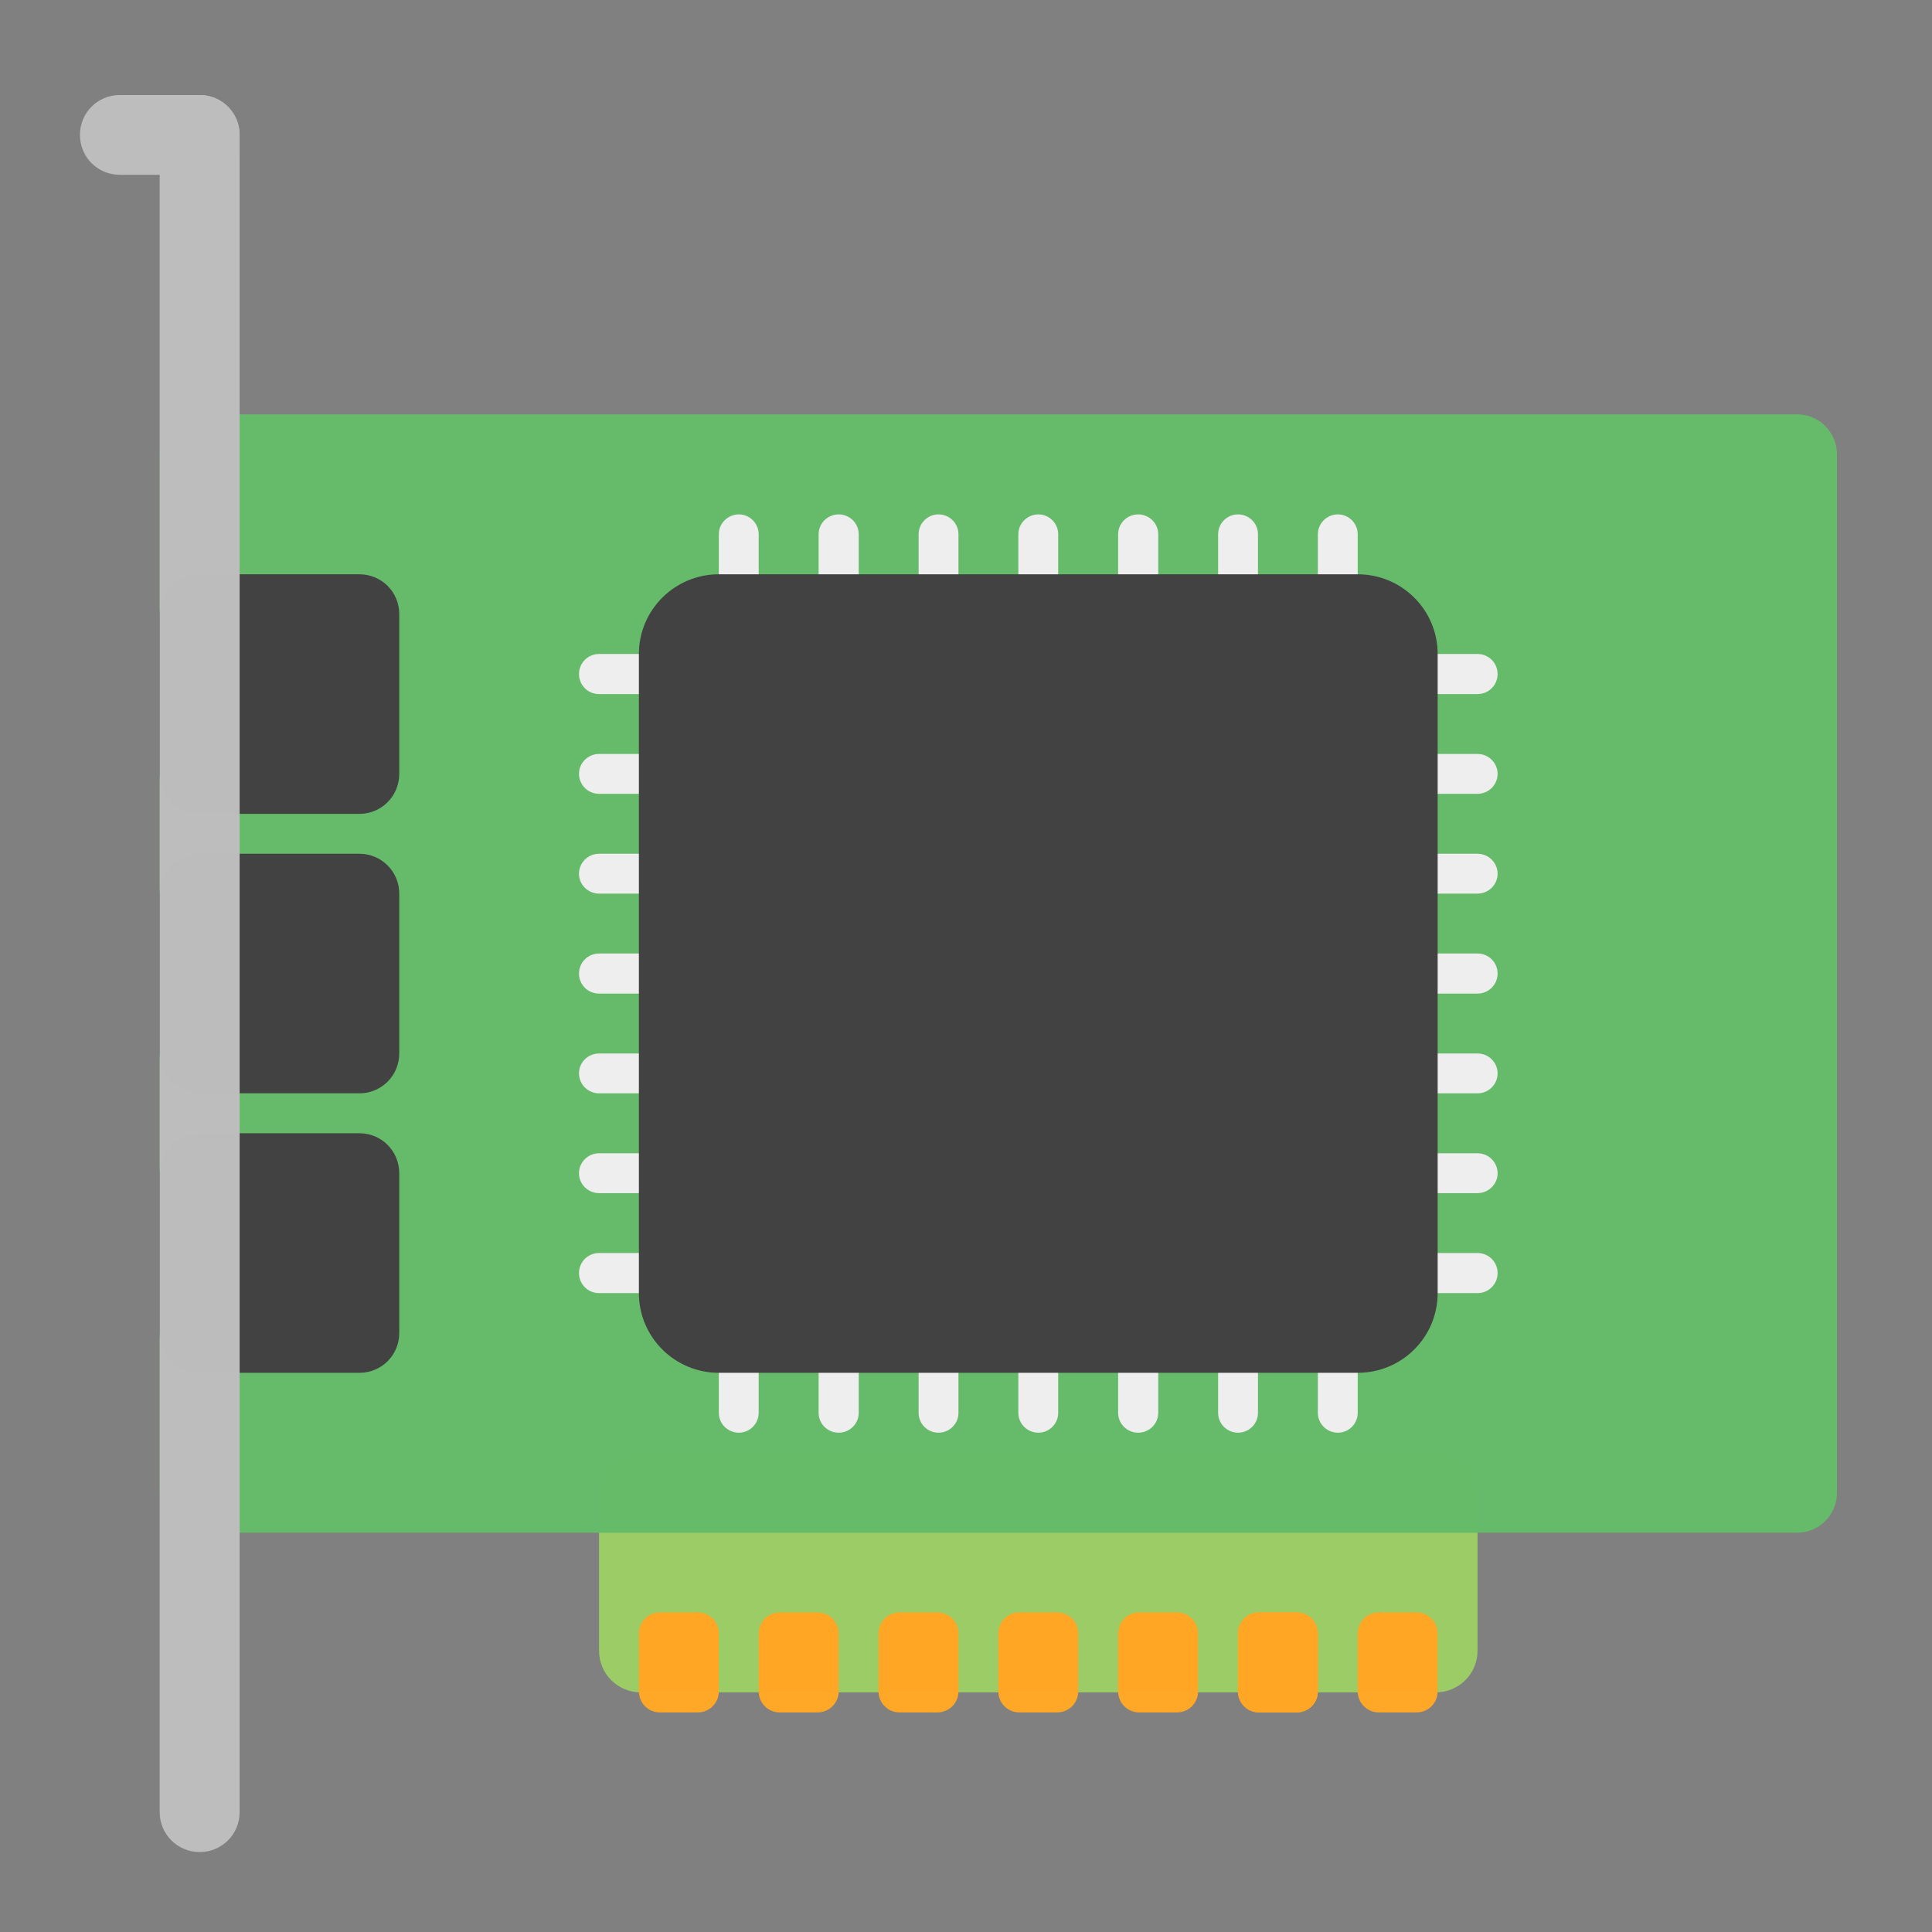 <?xml version="1.0" encoding="UTF-8"?>
<svg xmlns="http://www.w3.org/2000/svg" xmlns:xlink="http://www.w3.org/1999/xlink" width="32px" height="32px" viewBox="0 0 32 32" version="1.1">
<rect x="0" y="0" width="32" height="32" fill="#808080" stroke="none"/>
<g id="surface1">
<path style=" stroke:none;fill-rule:nonzero;fill:rgb(61.176%,80%,39.608%);fill-opacity:0.996;" d="M 10.613 24.062 L 23.781 24.062 C 24.164 24.062 24.473 24.371 24.473 24.754 L 24.473 27.34 C 24.473 27.723 24.164 28.031 23.781 28.031 L 10.613 28.031 C 10.23 28.031 9.922 27.723 9.922 27.34 L 9.922 24.754 C 9.922 24.371 10.23 24.062 10.613 24.062 Z M 10.613 24.062 "/>
<path style=" stroke:none;fill-rule:nonzero;fill:rgb(40%,73.333%,41.569%);fill-opacity:0.996;" d="M 3.309 6.863 L 29.766 6.863 C 30.133 6.863 30.426 7.16 30.426 7.527 L 30.426 24.723 C 30.426 25.09 30.133 25.387 29.766 25.387 L 3.309 25.387 C 2.941 25.387 2.645 25.09 2.645 24.723 L 2.645 7.527 C 2.645 7.16 2.941 6.863 3.309 6.863 Z M 3.309 6.863 "/>
<path style=" stroke:none;fill-rule:nonzero;fill:rgb(25.882%,25.882%,25.882%);fill-opacity:0.996;" d="M 3.309 18.77 L 5.953 18.77 C 6.32 18.77 6.613 19.066 6.613 19.434 L 6.613 22.078 C 6.613 22.445 6.32 22.738 5.953 22.738 L 3.309 22.738 C 2.941 22.738 2.645 22.445 2.645 22.078 L 2.645 19.434 C 2.645 19.066 2.941 18.77 3.309 18.77 Z M 3.309 18.77 "/>
<path style=" stroke:none;fill-rule:nonzero;fill:rgb(25.882%,25.882%,25.882%);fill-opacity:0.996;" d="M 3.309 14.141 L 5.953 14.141 C 6.32 14.141 6.613 14.438 6.613 14.801 L 6.613 17.449 C 6.613 17.812 6.32 18.109 5.953 18.109 L 3.309 18.109 C 2.941 18.109 2.645 17.812 2.645 17.449 L 2.645 14.801 C 2.645 14.438 2.941 14.141 3.309 14.141 Z M 3.309 14.141 "/>
<path style=" stroke:none;fill-rule:nonzero;fill:rgb(25.882%,25.882%,25.882%);fill-opacity:0.996;" d="M 3.309 9.512 L 5.953 9.512 C 6.32 9.512 6.613 9.805 6.613 10.172 L 6.613 12.816 C 6.613 13.184 6.32 13.48 5.953 13.48 L 3.309 13.48 C 2.941 13.48 2.645 13.184 2.645 12.816 L 2.645 10.172 C 2.645 9.805 2.941 9.512 3.309 9.512 Z M 3.309 9.512 "/>
<path style=" stroke:none;fill-rule:nonzero;fill:rgb(74.118%,74.118%,74.118%);fill-opacity:0.996;" d="M 3.309 1.574 C 3.672 1.574 3.969 1.867 3.969 2.234 L 3.969 30.016 C 3.969 30.383 3.672 30.676 3.309 30.676 C 2.941 30.676 2.645 30.383 2.645 30.016 L 2.645 2.234 C 2.645 1.867 2.941 1.574 3.309 1.574 Z M 3.309 1.574 "/>
<path style=" stroke:none;fill-rule:nonzero;fill:rgb(74.118%,74.118%,74.118%);fill-opacity:0.996;" d="M 1.984 1.574 L 3.309 1.574 C 3.672 1.574 3.969 1.867 3.969 2.234 C 3.969 2.602 3.672 2.895 3.309 2.895 L 1.984 2.895 C 1.617 2.895 1.324 2.602 1.324 2.234 C 1.324 1.867 1.617 1.574 1.984 1.574 Z M 1.984 1.574 "/>
<path style=" stroke:none;fill-rule:nonzero;fill:rgb(93.333%,93.333%,93.333%);fill-opacity:0.996;" d="M 12.238 8.52 C 12.418 8.52 12.566 8.668 12.566 8.848 L 12.566 9.84 C 12.566 10.023 12.418 10.172 12.238 10.172 C 12.055 10.172 11.906 10.023 11.906 9.84 L 11.906 8.848 C 11.906 8.668 12.055 8.52 12.238 8.52 Z M 12.238 8.52 "/>
<path style=" stroke:none;fill-rule:nonzero;fill:rgb(93.333%,93.333%,93.333%);fill-opacity:0.996;" d="M 13.891 8.52 C 14.074 8.52 14.223 8.668 14.223 8.848 L 14.223 9.84 C 14.223 10.023 14.074 10.172 13.891 10.172 C 13.707 10.172 13.559 10.023 13.559 9.84 L 13.559 8.848 C 13.559 8.668 13.707 8.52 13.891 8.52 Z M 13.891 8.52 "/>
<path style=" stroke:none;fill-rule:nonzero;fill:rgb(93.333%,93.333%,93.333%);fill-opacity:0.996;" d="M 15.543 8.52 C 15.727 8.52 15.875 8.668 15.875 8.848 L 15.875 9.84 C 15.875 10.023 15.727 10.172 15.543 10.172 C 15.363 10.172 15.215 10.023 15.215 9.84 L 15.215 8.848 C 15.215 8.668 15.363 8.52 15.543 8.52 Z M 15.543 8.52 "/>
<path style=" stroke:none;fill-rule:nonzero;fill:rgb(93.333%,93.333%,93.333%);fill-opacity:0.996;" d="M 17.199 8.52 C 17.379 8.52 17.527 8.668 17.527 8.848 L 17.527 9.84 C 17.527 10.023 17.379 10.172 17.199 10.172 C 17.016 10.172 16.867 10.023 16.867 9.84 L 16.867 8.848 C 16.867 8.668 17.016 8.52 17.199 8.52 Z M 17.199 8.52 "/>
<path style=" stroke:none;fill-rule:nonzero;fill:rgb(93.333%,93.333%,93.333%);fill-opacity:0.996;" d="M 18.852 8.52 C 19.035 8.52 19.184 8.668 19.184 8.848 L 19.184 9.84 C 19.184 10.023 19.035 10.172 18.852 10.172 C 18.668 10.172 18.52 10.023 18.52 9.84 L 18.52 8.848 C 18.52 8.668 18.668 8.52 18.852 8.52 Z M 18.852 8.52 "/>
<path style=" stroke:none;fill-rule:nonzero;fill:rgb(93.333%,93.333%,93.333%);fill-opacity:0.996;" d="M 20.504 8.52 C 20.688 8.52 20.836 8.668 20.836 8.848 L 20.836 9.84 C 20.836 10.023 20.688 10.172 20.504 10.172 C 20.324 10.172 20.176 10.023 20.176 9.84 L 20.176 8.848 C 20.176 8.668 20.324 8.52 20.504 8.52 Z M 20.504 8.52 "/>
<path style=" stroke:none;fill-rule:nonzero;fill:rgb(93.333%,93.333%,93.333%);fill-opacity:0.996;" d="M 22.16 8.52 C 22.34 8.52 22.488 8.668 22.488 8.848 L 22.488 9.84 C 22.488 10.023 22.34 10.172 22.16 10.172 C 21.977 10.172 21.828 10.023 21.828 9.84 L 21.828 8.848 C 21.828 8.668 21.977 8.52 22.16 8.52 Z M 22.16 8.52 "/>
<path style=" stroke:none;fill-rule:nonzero;fill:rgb(93.333%,93.333%,93.333%);fill-opacity:0.996;" d="M 12.238 22.078 C 12.418 22.078 12.566 22.227 12.566 22.41 L 12.566 23.402 C 12.566 23.582 12.418 23.73 12.238 23.73 C 12.055 23.73 11.906 23.582 11.906 23.402 L 11.906 22.41 C 11.906 22.227 12.055 22.078 12.238 22.078 Z M 12.238 22.078 "/>
<path style=" stroke:none;fill-rule:nonzero;fill:rgb(93.333%,93.333%,93.333%);fill-opacity:0.996;" d="M 13.891 22.078 C 14.074 22.078 14.223 22.227 14.223 22.41 L 14.223 23.402 C 14.223 23.582 14.074 23.73 13.891 23.73 C 13.707 23.73 13.559 23.582 13.559 23.402 L 13.559 22.41 C 13.559 22.227 13.707 22.078 13.891 22.078 Z M 13.891 22.078 "/>
<path style=" stroke:none;fill-rule:nonzero;fill:rgb(93.333%,93.333%,93.333%);fill-opacity:0.996;" d="M 15.543 22.078 C 15.727 22.078 15.875 22.227 15.875 22.41 L 15.875 23.402 C 15.875 23.582 15.727 23.73 15.543 23.73 C 15.363 23.73 15.215 23.582 15.215 23.402 L 15.215 22.41 C 15.215 22.227 15.363 22.078 15.543 22.078 Z M 15.543 22.078 "/>
<path style=" stroke:none;fill-rule:nonzero;fill:rgb(93.333%,93.333%,93.333%);fill-opacity:0.996;" d="M 17.199 22.078 C 17.379 22.078 17.527 22.227 17.527 22.41 L 17.527 23.402 C 17.527 23.582 17.379 23.73 17.199 23.73 C 17.016 23.73 16.867 23.582 16.867 23.402 L 16.867 22.41 C 16.867 22.227 17.016 22.078 17.199 22.078 Z M 17.199 22.078 "/>
<path style=" stroke:none;fill-rule:nonzero;fill:rgb(93.333%,93.333%,93.333%);fill-opacity:0.996;" d="M 18.852 22.078 C 19.035 22.078 19.184 22.227 19.184 22.41 L 19.184 23.402 C 19.184 23.582 19.035 23.73 18.852 23.73 C 18.668 23.73 18.52 23.582 18.52 23.402 L 18.52 22.41 C 18.52 22.227 18.668 22.078 18.852 22.078 Z M 18.852 22.078 "/>
<path style=" stroke:none;fill-rule:nonzero;fill:rgb(93.333%,93.333%,93.333%);fill-opacity:0.996;" d="M 20.504 22.078 C 20.688 22.078 20.836 22.227 20.836 22.41 L 20.836 23.402 C 20.836 23.582 20.688 23.73 20.504 23.73 C 20.324 23.73 20.176 23.582 20.176 23.402 L 20.176 22.41 C 20.176 22.227 20.324 22.078 20.504 22.078 Z M 20.504 22.078 "/>
<path style=" stroke:none;fill-rule:nonzero;fill:rgb(93.333%,93.333%,93.333%);fill-opacity:0.996;" d="M 22.16 22.078 C 22.34 22.078 22.488 22.227 22.488 22.41 L 22.488 23.402 C 22.488 23.582 22.34 23.73 22.16 23.73 C 21.977 23.73 21.828 23.582 21.828 23.402 L 21.828 22.41 C 21.828 22.227 21.977 22.078 22.16 22.078 Z M 22.16 22.078 "/>
<path style=" stroke:none;fill-rule:nonzero;fill:rgb(93.333%,93.333%,93.333%);fill-opacity:0.996;" d="M 11.246 11.164 C 11.246 11.348 11.098 11.496 10.914 11.496 L 9.922 11.496 C 9.738 11.496 9.59 11.348 9.59 11.164 C 9.59 10.98 9.738 10.832 9.922 10.832 L 10.914 10.832 C 11.098 10.832 11.246 10.98 11.246 11.164 Z M 11.246 11.164 "/>
<path style=" stroke:none;fill-rule:nonzero;fill:rgb(93.333%,93.333%,93.333%);fill-opacity:0.996;" d="M 11.246 12.816 C 11.246 13 11.098 13.148 10.914 13.148 L 9.922 13.148 C 9.738 13.148 9.59 13 9.59 12.816 C 9.59 12.637 9.738 12.488 9.922 12.488 L 10.914 12.488 C 11.098 12.488 11.246 12.637 11.246 12.816 Z M 11.246 12.816 "/>
<path style=" stroke:none;fill-rule:nonzero;fill:rgb(93.333%,93.333%,93.333%);fill-opacity:0.996;" d="M 11.246 14.473 C 11.246 14.652 11.098 14.801 10.914 14.801 L 9.922 14.801 C 9.738 14.801 9.59 14.652 9.59 14.473 C 9.59 14.289 9.738 14.141 9.922 14.141 L 10.914 14.141 C 11.098 14.141 11.246 14.289 11.246 14.473 Z M 11.246 14.473 "/>
<path style=" stroke:none;fill-rule:nonzero;fill:rgb(93.333%,93.333%,93.333%);fill-opacity:0.996;" d="M 11.246 16.125 C 11.246 16.309 11.098 16.457 10.914 16.457 L 9.922 16.457 C 9.738 16.457 9.59 16.309 9.59 16.125 C 9.59 15.941 9.738 15.793 9.922 15.793 L 10.914 15.793 C 11.098 15.793 11.246 15.941 11.246 16.125 Z M 11.246 16.125 "/>
<path style=" stroke:none;fill-rule:nonzero;fill:rgb(93.333%,93.333%,93.333%);fill-opacity:0.996;" d="M 11.246 17.777 C 11.246 17.961 11.098 18.109 10.914 18.109 L 9.922 18.109 C 9.738 18.109 9.59 17.961 9.59 17.777 C 9.59 17.598 9.738 17.449 9.922 17.449 L 10.914 17.449 C 11.098 17.449 11.246 17.598 11.246 17.777 Z M 11.246 17.777 "/>
<path style=" stroke:none;fill-rule:nonzero;fill:rgb(93.333%,93.333%,93.333%);fill-opacity:0.996;" d="M 11.246 19.434 C 11.246 19.613 11.098 19.762 10.914 19.762 L 9.922 19.762 C 9.738 19.762 9.59 19.613 9.59 19.434 C 9.59 19.25 9.738 19.102 9.922 19.102 L 10.914 19.102 C 11.098 19.102 11.246 19.25 11.246 19.434 Z M 11.246 19.434 "/>
<path style=" stroke:none;fill-rule:nonzero;fill:rgb(93.333%,93.333%,93.333%);fill-opacity:0.996;" d="M 11.246 21.086 C 11.246 21.27 11.098 21.418 10.914 21.418 L 9.922 21.418 C 9.738 21.418 9.59 21.27 9.59 21.086 C 9.59 20.902 9.738 20.754 9.922 20.754 L 10.914 20.754 C 11.098 20.754 11.246 20.902 11.246 21.086 Z M 11.246 21.086 "/>
<path style=" stroke:none;fill-rule:nonzero;fill:rgb(93.333%,93.333%,93.333%);fill-opacity:0.996;" d="M 24.805 11.164 C 24.805 11.348 24.656 11.496 24.473 11.496 L 23.48 11.496 C 23.301 11.496 23.152 11.348 23.152 11.164 C 23.152 10.98 23.301 10.832 23.48 10.832 L 24.473 10.832 C 24.656 10.832 24.805 10.98 24.805 11.164 Z M 24.805 11.164 "/>
<path style=" stroke:none;fill-rule:nonzero;fill:rgb(93.333%,93.333%,93.333%);fill-opacity:0.996;" d="M 24.805 12.816 C 24.805 13 24.656 13.148 24.473 13.148 L 23.48 13.148 C 23.301 13.148 23.152 13 23.152 12.816 C 23.152 12.637 23.301 12.488 23.48 12.488 L 24.473 12.488 C 24.656 12.488 24.805 12.637 24.805 12.816 Z M 24.805 12.816 "/>
<path style=" stroke:none;fill-rule:nonzero;fill:rgb(93.333%,93.333%,93.333%);fill-opacity:0.996;" d="M 24.805 14.473 C 24.805 14.652 24.656 14.801 24.473 14.801 L 23.48 14.801 C 23.301 14.801 23.152 14.652 23.152 14.473 C 23.152 14.289 23.301 14.141 23.48 14.141 L 24.473 14.141 C 24.656 14.141 24.805 14.289 24.805 14.473 Z M 24.805 14.473 "/>
<path style=" stroke:none;fill-rule:nonzero;fill:rgb(93.333%,93.333%,93.333%);fill-opacity:0.996;" d="M 24.805 16.125 C 24.805 16.309 24.656 16.457 24.473 16.457 L 23.48 16.457 C 23.301 16.457 23.152 16.309 23.152 16.125 C 23.152 15.941 23.301 15.793 23.48 15.793 L 24.473 15.793 C 24.656 15.793 24.805 15.941 24.805 16.125 Z M 24.805 16.125 "/>
<path style=" stroke:none;fill-rule:nonzero;fill:rgb(93.333%,93.333%,93.333%);fill-opacity:0.996;" d="M 24.805 17.777 C 24.805 17.961 24.656 18.109 24.473 18.109 L 23.48 18.109 C 23.301 18.109 23.152 17.961 23.152 17.777 C 23.152 17.598 23.301 17.449 23.48 17.449 L 24.473 17.449 C 24.656 17.449 24.805 17.598 24.805 17.777 Z M 24.805 17.777 "/>
<path style=" stroke:none;fill-rule:nonzero;fill:rgb(93.333%,93.333%,93.333%);fill-opacity:0.996;" d="M 24.805 19.434 C 24.805 19.613 24.656 19.762 24.473 19.762 L 23.48 19.762 C 23.301 19.762 23.152 19.613 23.152 19.434 C 23.152 19.25 23.301 19.102 23.48 19.102 L 24.473 19.102 C 24.656 19.102 24.805 19.25 24.805 19.434 Z M 24.805 19.434 "/>
<path style=" stroke:none;fill-rule:nonzero;fill:rgb(93.333%,93.333%,93.333%);fill-opacity:0.996;" d="M 24.805 21.086 C 24.805 21.27 24.656 21.418 24.473 21.418 L 23.48 21.418 C 23.301 21.418 23.152 21.27 23.152 21.086 C 23.152 20.902 23.301 20.754 23.48 20.754 L 24.473 20.754 C 24.656 20.754 24.805 20.902 24.805 21.086 Z M 24.805 21.086 "/>
<path style=" stroke:none;fill-rule:nonzero;fill:rgb(25.882%,25.882%,25.882%);fill-opacity:0.996;" d="M 11.906 9.512 L 22.488 9.512 C 23.219 9.512 23.812 10.102 23.812 10.832 L 23.812 21.418 C 23.812 22.148 23.219 22.738 22.488 22.738 L 11.906 22.738 C 11.176 22.738 10.582 22.148 10.582 21.418 L 10.582 10.832 C 10.582 10.102 11.176 9.512 11.906 9.512 Z M 11.906 9.512 "/>
<path style=" stroke:none;fill-rule:nonzero;fill:rgb(100%,65.49%,14.902%);fill-opacity:0.996;" d="M 20.852 26.707 L 21.48 26.707 C 21.672 26.707 21.828 26.863 21.828 27.055 L 21.828 28.016 C 21.828 28.207 21.672 28.363 21.48 28.363 L 20.852 28.363 C 20.66 28.363 20.504 28.207 20.504 28.016 L 20.504 27.055 C 20.504 26.863 20.66 26.707 20.852 26.707 Z M 20.852 26.707 "/>
<path style=" stroke:none;fill-rule:nonzero;fill:rgb(100%,65.49%,14.902%);fill-opacity:0.996;" d="M 20.852 26.707 L 21.48 26.707 C 21.672 26.707 21.828 26.863 21.828 27.055 L 21.828 28.016 C 21.828 28.207 21.672 28.363 21.48 28.363 L 20.852 28.363 C 20.66 28.363 20.504 28.207 20.504 28.016 L 20.504 27.055 C 20.504 26.863 20.66 26.707 20.852 26.707 Z M 20.852 26.707 "/>
<path style=" stroke:none;fill-rule:nonzero;fill:rgb(100%,65.49%,14.902%);fill-opacity:0.996;" d="M 18.867 26.707 L 19.496 26.707 C 19.688 26.707 19.844 26.863 19.844 27.055 L 19.844 28.016 C 19.844 28.207 19.688 28.363 19.496 28.363 L 18.867 28.363 C 18.676 28.363 18.52 28.207 18.52 28.016 L 18.52 27.055 C 18.52 26.863 18.676 26.707 18.867 26.707 Z M 18.867 26.707 "/>
<path style=" stroke:none;fill-rule:nonzero;fill:rgb(100%,65.49%,14.902%);fill-opacity:0.996;" d="M 14.898 26.707 L 15.527 26.707 C 15.719 26.707 15.875 26.863 15.875 27.055 L 15.875 28.016 C 15.875 28.207 15.719 28.363 15.527 28.363 L 14.898 28.363 C 14.707 28.363 14.551 28.207 14.551 28.016 L 14.551 27.055 C 14.551 26.863 14.707 26.707 14.898 26.707 Z M 14.898 26.707 "/>
<path style=" stroke:none;fill-rule:nonzero;fill:rgb(100%,65.49%,14.902%);fill-opacity:0.996;" d="M 12.914 26.707 L 13.543 26.707 C 13.734 26.707 13.891 26.863 13.891 27.055 L 13.891 28.016 C 13.891 28.207 13.734 28.363 13.543 28.363 L 12.914 28.363 C 12.723 28.363 12.566 28.207 12.566 28.016 L 12.566 27.055 C 12.566 26.863 12.723 26.707 12.914 26.707 Z M 12.914 26.707 "/>
<path style=" stroke:none;fill-rule:nonzero;fill:rgb(100%,65.49%,14.902%);fill-opacity:0.996;" d="M 10.93 26.707 L 11.559 26.707 C 11.75 26.707 11.906 26.863 11.906 27.055 L 11.906 28.016 C 11.906 28.207 11.75 28.363 11.559 28.363 L 10.93 28.363 C 10.738 28.363 10.582 28.207 10.582 28.016 L 10.582 27.055 C 10.582 26.863 10.738 26.707 10.93 26.707 Z M 10.93 26.707 "/>
<path style=" stroke:none;fill-rule:nonzero;fill:rgb(100%,65.49%,14.902%);fill-opacity:0.996;" d="M 16.883 26.707 L 17.512 26.707 C 17.703 26.707 17.859 26.863 17.859 27.055 L 17.859 28.016 C 17.859 28.207 17.703 28.363 17.512 28.363 L 16.883 28.363 C 16.691 28.363 16.535 28.207 16.535 28.016 L 16.535 27.055 C 16.535 26.863 16.691 26.707 16.883 26.707 Z M 16.883 26.707 "/>
<path style=" stroke:none;fill-rule:nonzero;fill:rgb(100%,65.49%,14.902%);fill-opacity:0.996;" d="M 22.836 26.707 L 23.465 26.707 C 23.656 26.707 23.812 26.863 23.812 27.055 L 23.812 28.016 C 23.812 28.207 23.656 28.363 23.465 28.363 L 22.836 28.363 C 22.645 28.363 22.488 28.207 22.488 28.016 L 22.488 27.055 C 22.488 26.863 22.645 26.707 22.836 26.707 Z M 22.836 26.707 "/>
</g>
</svg>
